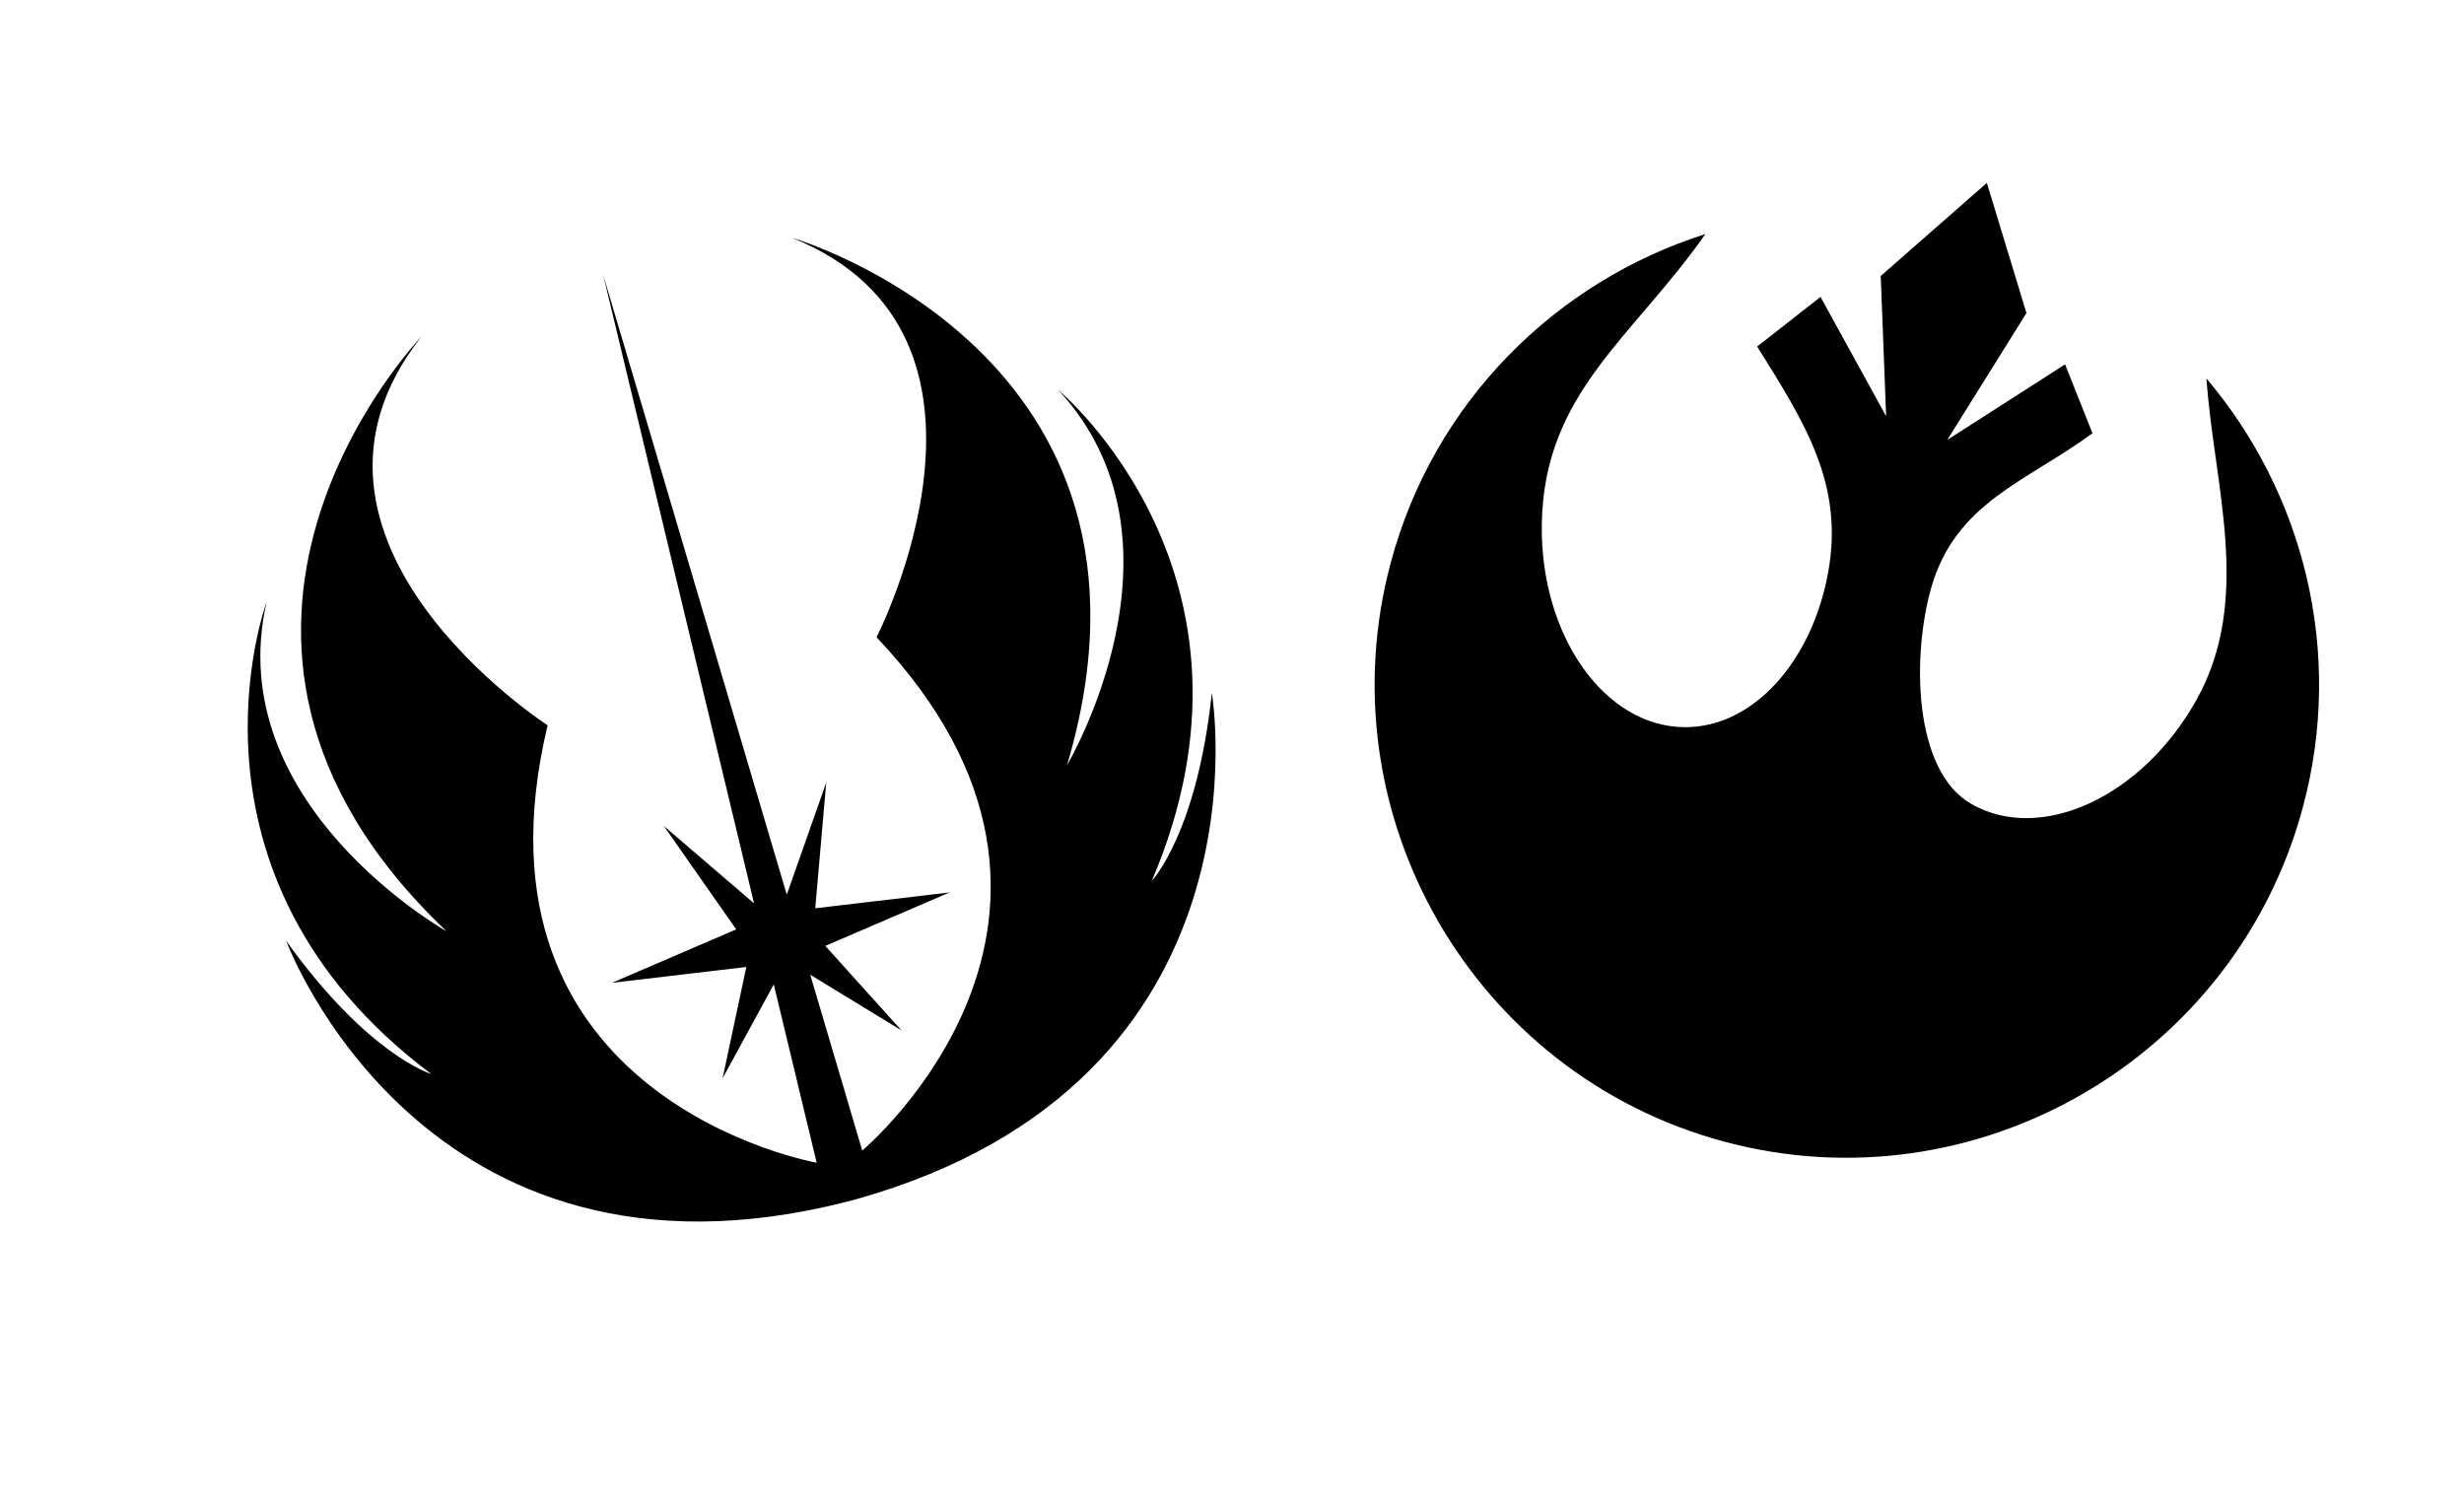 <svg width="699" height="427" viewBox="0 0 699 427" fill="none" xmlns="http://www.w3.org/2000/svg">
<g clip-path="url(#clip0_8_525)">
<path d="M171.119 77.994C171.119 77.994 201.471 204.396 213.919 256.273L188.309 234.307L208.86 263.654L173.606 278.817L211.719 274.322L204.986 305.9L219.51 279.271C229.262 319.869 231.675 329.842 231.675 329.842C231.675 329.842 129.94 312.068 155.349 205.756C155.349 205.756 74.092 153.328 119.491 95.566C119.491 95.566 38.196 180.12 126.676 264.191C126.676 264.191 62.482 228.13 75.632 170.779C75.632 170.779 46.945 248.178 122.328 304.673C122.328 304.673 104.447 299.366 81.181 266.904C81.181 266.904 119.857 371.676 240.434 340.865L242.834 340.221C362.592 306.646 343.777 196.564 343.777 196.564C339.599 236.311 326.739 249.923 326.739 249.923C363.765 163.309 300.211 110.625 300.211 110.625C340.293 153.781 302.713 217.044 302.713 217.044C337.317 100.049 224.628 67.438 224.628 67.438C292.831 94.828 248.663 180.775 248.663 180.775C323.821 260.129 244.606 326.399 244.606 326.399C244.606 326.399 241.719 316.553 229.856 276.521C233.083 278.482 255.749 292.32 255.749 292.32L234.129 268.34L269.403 253.17L231.27 257.671L234.395 221.98L223.198 253.809C208.121 202.749 171.464 79.027 171.119 77.994Z" fill="black"/>
</g>
<g clip-path="url(#clip1_8_525)">
<path fill-rule="evenodd" clip-rule="evenodd" d="M625.945 107.381C653.418 139.85 665.125 184.848 653.312 228.935C634.183 300.329 560.453 342.978 489.202 323.886C417.938 304.791 375.411 230.991 394.541 159.597C406.821 113.767 441.606 79.793 483.806 66.387C463.048 95.99 437.881 111.551 437.385 148.846C436.964 180.322 455.168 206.131 477.881 206.29C497.401 206.426 514.069 187.57 518.635 162.299C523.134 137.39 512.115 120.1 498.486 98.304L516.452 84.23L535.068 118.077L533.535 78.294L563.641 51.884L574.875 88.808L552.423 124.788L585.83 103.375L593.612 122.902C575.13 136.532 554.745 142.473 547.839 166.796C542.429 185.856 542.625 218.632 559.284 228.102C579.034 239.321 607.69 226.068 623.077 198.602C639.164 169.864 628.032 137.778 625.945 107.381Z" fill="black"/>
</g>
<defs>
<clipPath id="clip0_8_525">
<rect width="348" height="348" fill="white" transform="translate(0 90.069) rotate(-15)"/>
</clipPath>
<clipPath id="clip1_8_525">
<rect width="282" height="282" fill="white" transform="translate(425.987 15) rotate(15)"/>
</clipPath>
</defs>
</svg>
